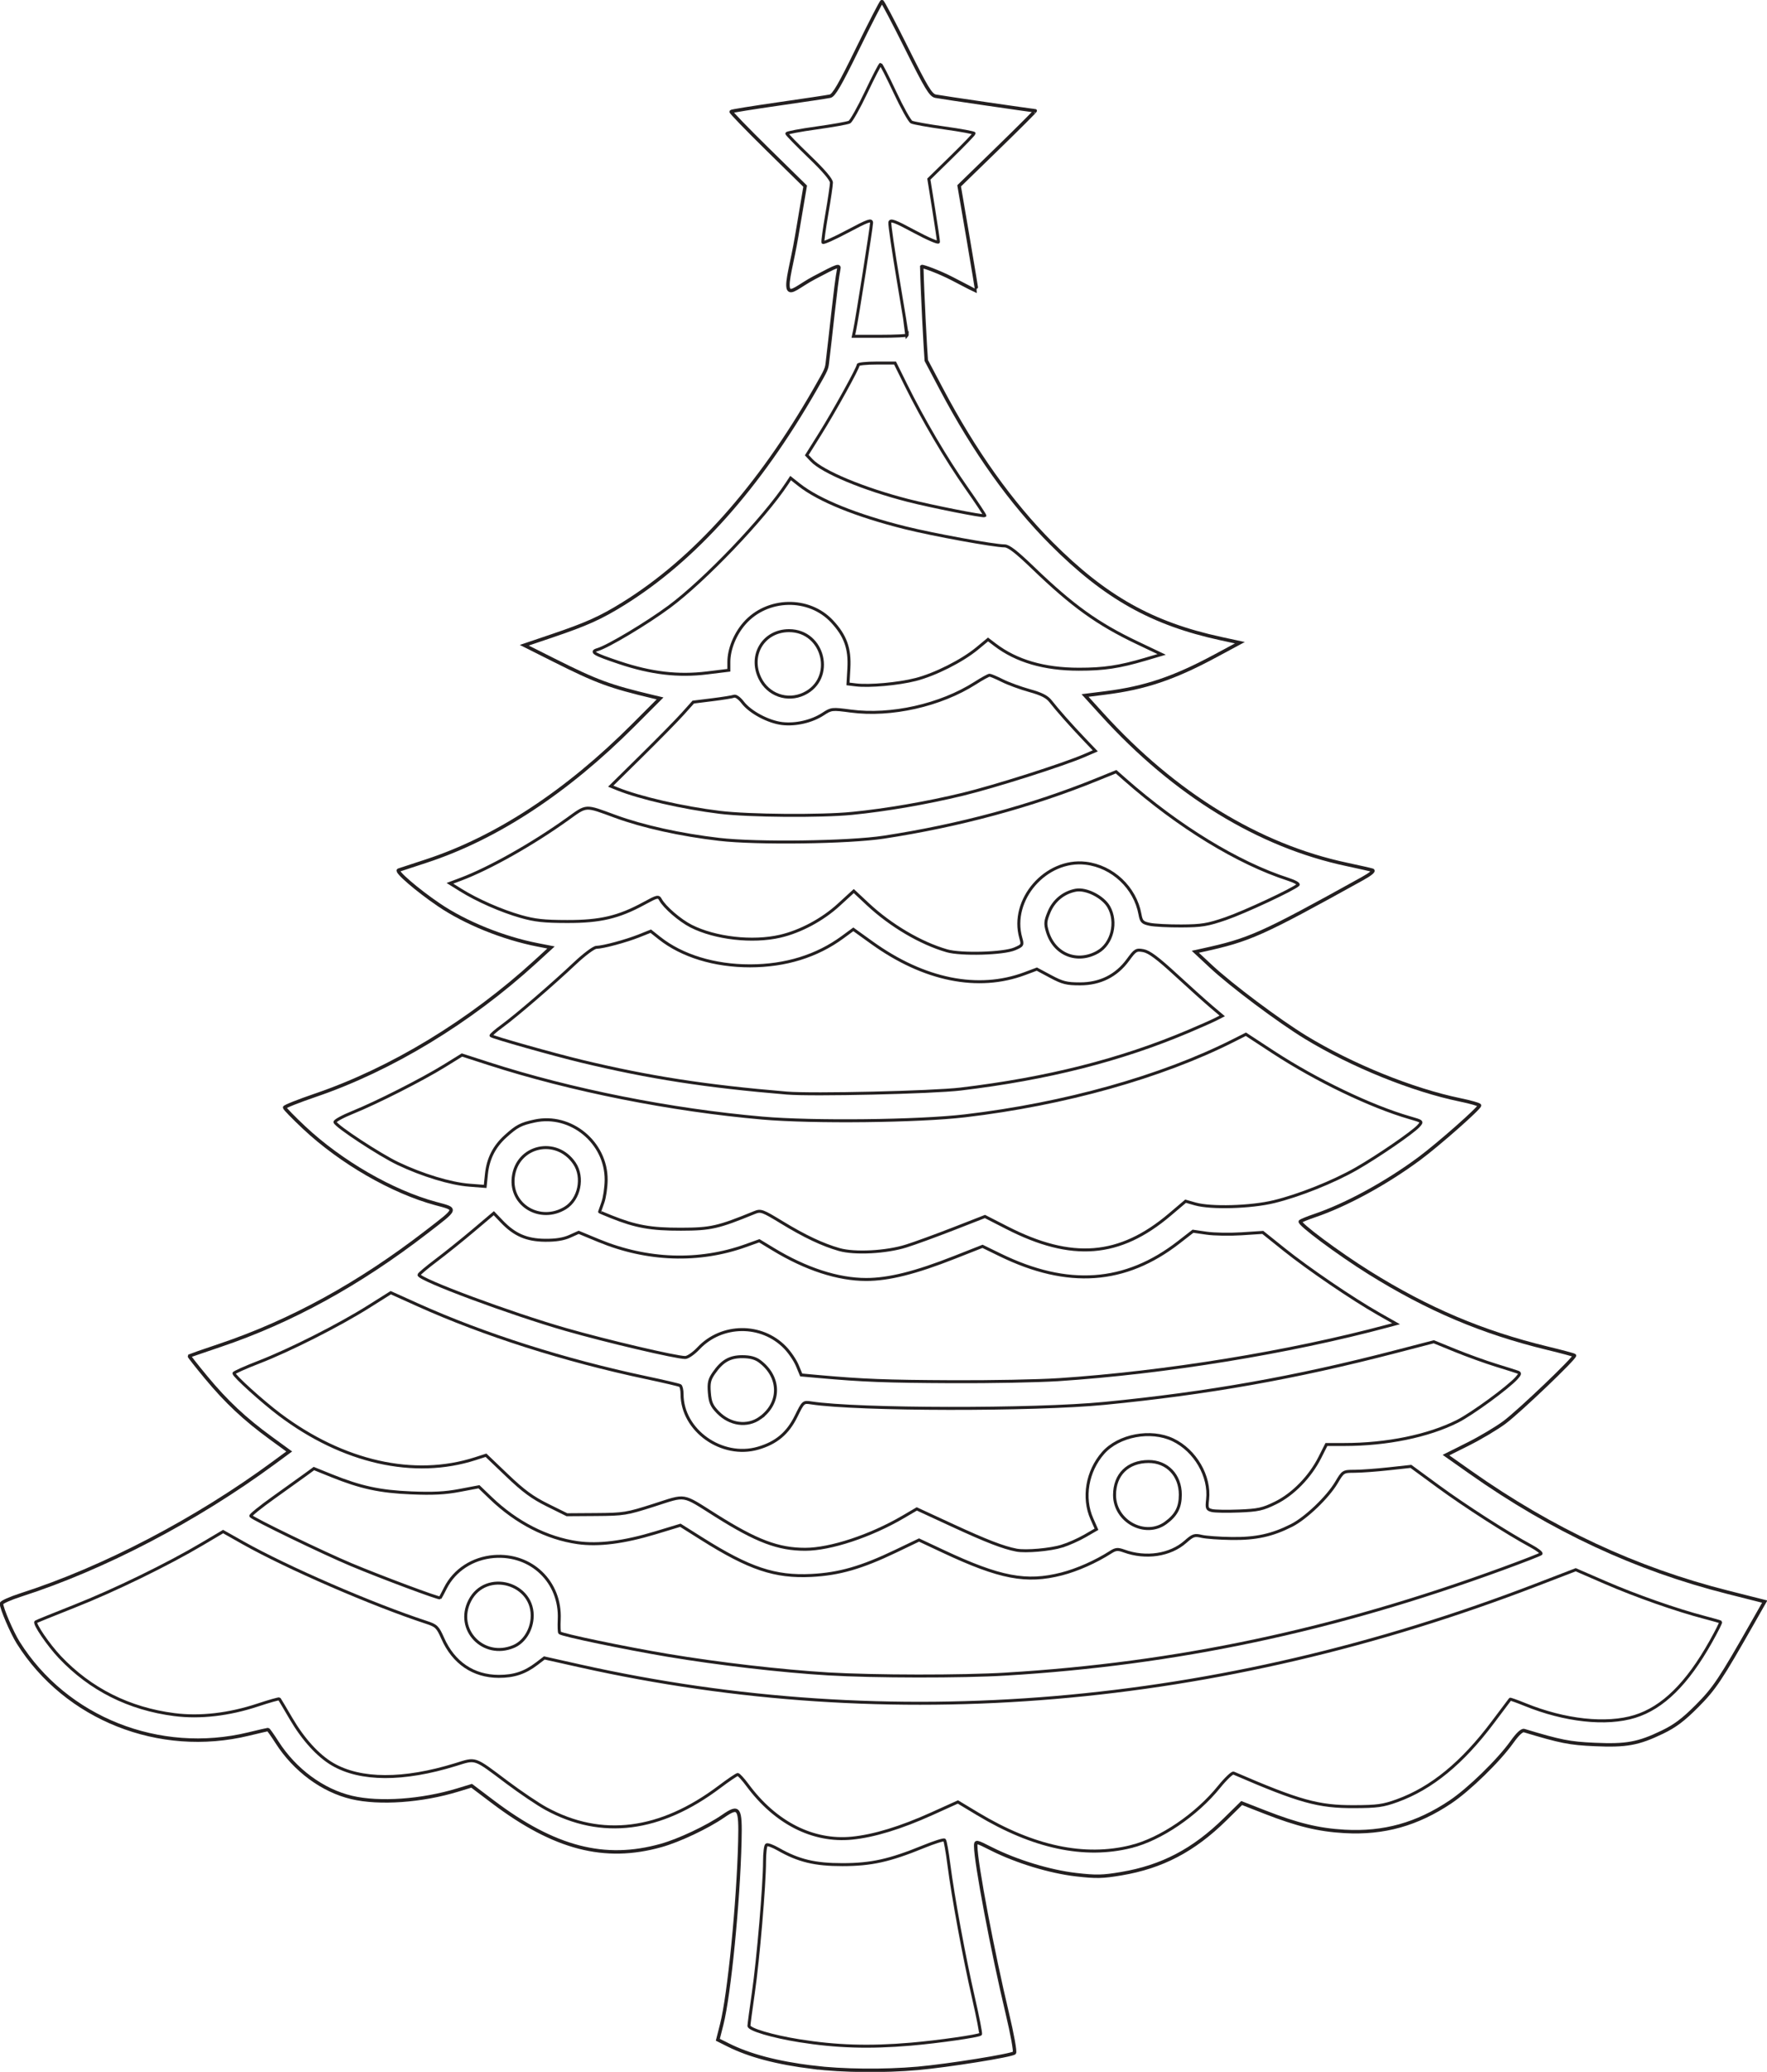 <?xml version="1.0" encoding="UTF-8" standalone="no"?>
<!-- Created with Inkscape (http://www.inkscape.org/) -->

<svg
   xmlns:dc="http://purl.org/dc/elements/1.1/"
   xmlns:cc="http://creativecommons.org/ns#"
   xmlns:rdf="http://www.w3.org/1999/02/22-rdf-syntax-ns#"
   xmlns:svg="http://www.w3.org/2000/svg"
   xmlns="http://www.w3.org/2000/svg"
   xmlns:sodipodi="http://sodipodi.sourceforge.net/DTD/sodipodi-0.dtd"
   xmlns:inkscape="http://www.inkscape.org/namespaces/inkscape"
   id="svg2"
   version="1.1"
   inkscape:version="0.91 r13725"
   xml:space="preserve"
   width="76.771mm"
   height="90mm"
   viewBox="0 0 272.022 318.898"
   sodipodi:docname="christmas-917749.ai.svg"><defs
     id="defs6" /><sodipodi:namedview
     pagecolor="#ffffff"
     bordercolor="#666666"
     borderopacity="1"
     objecttolerance="10"
     gridtolerance="10"
     guidetolerance="10"
     inkscape:pageopacity="0"
     inkscape:pageshadow="2"
     inkscape:window-width="2560"
     inkscape:window-height="1311"
     id="namedview4"
     showgrid="false"
     inkscape:zoom="2.6970053"
     inkscape:cx="-18.976915"
     inkscape:cy="156.64259"
     inkscape:window-x="0"
     inkscape:window-y="55"
     inkscape:window-maximized="1"
     inkscape:current-layer="layer2"
     fit-margin-top="0"
     fit-margin-left="0"
     fit-margin-right="0"
     fit-margin-bottom="0"
     units="mm" /><g
     id="g10"
     inkscape:groupmode="layer"
     inkscape:label="Edge.Cuts"
     transform="matrix(1.25,0,0,-1.25,-10.625,430.468)"><path
       d="m 108.623,89.816 c -4.455,0.552 -7.819,1.44 -10.457,2.76 l -1.26,0.63 0.481,1.895 c 0.921,3.629 2.051,15.046 2.231,22.542 0.101,4.155 -0.093,4.446 -2.053,3.096 -1.971,-1.355 -5.427,-2.987 -7.644,-3.607 -6.959,-1.951 -13.146,-0.346 -20.718,5.373 l -2.618,1.977 -1.7,-0.519 c -4.456,-1.358 -9.661,-1.725 -13.07,-0.921 -3.585,0.844 -7.009,3.373 -9.193,6.785 -0.555,0.867 -1.059,1.578 -1.121,1.578 -0.06,0 -1.138,-0.249 -2.393,-0.554 -10.988,-2.662 -22.504,1.908 -28.372,11.261 -0.774,1.233 -2.054,4.226 -2.054,4.801 0,0.166 1.08,0.65 2.402,1.075 10.198,3.278 21.594,9.231 31.172,16.287 l 1.862,1.371 -2.274,1.659 c -3.207,2.338 -5.476,4.467 -7.955,7.458 -1.178,1.422 -2.113,2.611 -2.076,2.642 0.038,0.031 1.748,0.622 3.803,1.315 8.741,2.949 17.096,7.534 25.385,13.93 3.892,3.004 3.826,2.804 1.149,3.529 -5.353,1.451 -11.659,5.092 -16.197,9.348 -1.322,1.24 -2.402,2.353 -2.402,2.472 0,0.121 1.698,0.798 3.775,1.506 9.363,3.192 19.049,9.067 27.113,16.443 l 1.921,1.758 -1.648,0.322 c -4.24,0.826 -8.907,2.716 -12.159,4.926 -2.67,1.812 -5.371,4.14 -4.961,4.275 0.205,0.069 1.732,0.57 3.393,1.114 8.659,2.837 17.306,8.509 25.524,16.742 l 3.283,3.29 -0.812,0.193 c -5.405,1.286 -6.966,1.861 -12.268,4.523 l -3.645,1.83 3.432,1.162 c 4.244,1.436 5.975,2.215 8.774,3.952 8.732,5.415 16.666,14.286 23.606,26.386 1.504,2.622 1.43,2.521 1.541,3.515 0.299,2.309 1.031,9.645 1.371,11.268 0.141,0.599 -0.094,0.519 -3.019,-1.031 -1.853,-0.982 -2.904,-2.075 -3.178,-1.335 -0.254,0.863 0.46,3.105 1.03,6.478 l 1.036,6.133 -4.617,4.533 c -2.539,2.494 -4.564,4.587 -4.498,4.652 0.064,0.066 2.699,0.49 5.852,0.943 3.154,0.453 6.005,0.882 6.333,0.953 0.469,0.101 1.213,1.386 3.416,5.895 1.549,3.17 2.886,5.765 2.975,5.765 0.089,0 1.451,-2.59 3.028,-5.756 2.437,-4.895 2.972,-5.779 3.563,-5.904 0.645,-0.135 11.997,-1.792 12.284,-1.792 0.07,0 -2.009,-2.081 -4.622,-4.624 l -4.75,-4.623 1.112,-6.496 c 0.61,-3.573 1.09,-6.497 1.065,-6.497 -0.024,0 -1.37,0.693 -2.991,1.539 -1.62,0.846 -3.699,1.602 -3.789,1.512 0.072,-3.242 0.446,-10.147 0.556,-11.562 l 1.849,-3.5 c 4.051,-7.674 8.601,-14.056 13.565,-19.03 6.629,-6.644 12.397,-9.882 20.876,-11.72 l 2.333,-0.505 -3.018,-1.623 c -5.102,-2.744 -8.648,-3.94 -13.518,-4.556 l -2.533,-0.319 2.113,-2.327 c 8.906,-9.809 19.295,-16.18 30.136,-18.476 1.509,-0.321 2.925,-0.641 3.146,-0.713 0.246,-0.079 -0.234,-0.481 -1.236,-1.036 -12.502,-6.93 -13.884,-7.546 -19.757,-8.825 l -0.824,-0.18 1.922,-1.794 c 2.504,-2.338 8.371,-6.732 11.669,-8.741 5.709,-3.476 13.154,-6.49 19.013,-7.699 1.322,-0.272 2.403,-0.583 2.403,-0.692 0,-0.327 -5.08,-4.809 -7.411,-6.537 -4.09,-3.032 -9.013,-5.714 -12.906,-7.031 -0.83,-0.28 -1.618,-0.6 -1.75,-0.709 -0.291,-0.24 4.679,-3.94 8.463,-6.302 7.24,-4.519 13.953,-7.365 21.932,-9.301 1.787,-0.433 3.301,-0.839 3.363,-0.902 0.197,-0.199 -6.804,-6.889 -8.627,-8.245 -0.958,-0.712 -2.97,-1.909 -4.47,-2.66 l -2.727,-1.365 3.016,-2.127 c 10.066,-7.093 20.386,-11.904 31.649,-14.751 l 4.589,-1.161 -1.394,-2.452 c -4.086,-7.19 -4.79,-8.243 -6.959,-10.423 -1.661,-1.669 -2.698,-2.45 -4.255,-3.199 -2.961,-1.428 -4.436,-1.696 -8.34,-1.519 -3.101,0.139 -4.169,0.35 -8.683,1.711 -0.261,0.079 -0.803,-0.426 -1.492,-1.394 -1.63,-2.287 -5.29,-5.854 -7.585,-7.393 -4.115,-2.758 -8.206,-3.898 -13.022,-3.628 -3.195,0.177 -5.826,0.814 -9.82,2.376 l -2.864,1.118 -2.033,-1.998 c -3.887,-3.819 -7.769,-5.853 -12.792,-6.702 -2.304,-0.389 -3.086,-0.406 -5.57,-0.121 -3.228,0.371 -7.343,1.625 -10.416,3.172 -1.929,0.972 -1.946,0.974 -1.946,0.35 0,-2.007 2.09,-13.071 3.894,-20.612 0.611,-2.556 1,-4.726 0.87,-4.853 -0.33,-0.32 -8.119,-1.569 -11.904,-1.907 -4.113,-0.368 -9.298,-0.315 -12.905,0.133 z"
       style="fill:none;stroke:#231f20;stroke-width:0.425;stroke-linecap:butt;stroke-linejoin:miter;stroke-miterlimit:4;stroke-dasharray:none;stroke-opacity:1"
       id="path12"
       inkscape:connector-curvature="0"
       sodipodi:nodetypes="ccccccccccccsccsccccccccccscccccccccccccccccccsccccccsccscccscccccccccccccccccccsscccccccccccccccccccccccscscccc" /></g><g
     inkscape:groupmode="layer"
     id="layer2"
     inkscape:label="SilkS"><path
       d="m 140.178,314.639 c 4.246,-0.364 10.482,-1.257 10.767,-1.54 0.089,-0.089 -0.397,-2.595 -1.078,-5.566 -1.446,-6.306 -3.157,-15.581 -3.799,-20.588 -0.246,-1.933 -0.546,-3.61 -0.664,-3.727 -0.117,-0.117 -1.571,0.342 -3.234,1.02 -5.235,2.138 -8.032,2.759 -12.462,2.765 -4.258,0.006 -6.785,-0.602 -9.9,-2.381 -0.821,-0.469 -1.63,-0.767 -1.801,-0.662 -0.171,0.105 -0.31,1.246 -0.31,2.536 0,3.615 -0.978,15.104 -1.726,20.265 -0.37,2.548 -0.672,4.82 -0.674,5.048 -0.004,0.565 3.596,1.634 7.735,2.298 5.729,0.917 10.802,1.074 17.145,0.531 l 0,0 z"
       style="fill:none;stroke:#231f20;stroke-width:0.459;stroke-linecap:butt;stroke-linejoin:miter;stroke-miterlimit:4;stroke-dasharray:none;stroke-opacity:1"
       id="path4154"
       inkscape:connector-curvature="0" /><path
       d="m 174.124,284.223 c 4.534,-1.126 10.051,-4.865 13.548,-9.187 1.019,-1.257 2.023,-2.212 2.233,-2.122 10.135,4.38 13.037,5.187 18.569,5.165 3.568,-0.013 4.452,-0.138 6.623,-0.923 5.286,-1.916 10.022,-5.8 14.741,-12.093 1.416,-1.887 2.607,-3.469 2.646,-3.516 0.038,-0.047 1.063,0.319 2.274,0.811 6.142,2.502 12.523,3.193 16.922,1.835 4.295,-1.327 8.051,-5.024 11.69,-11.509 0.903,-1.609 1.585,-2.97 1.516,-3.023 -0.07,-0.052 -1.208,-0.379 -2.529,-0.722 -4.263,-1.111 -10.526,-3.311 -15.21,-5.342 l -4.571,-1.983 -6.068,2.334 c -49.141,18.901 -99.355,23.159 -147.166,12.48 l -5.547,-1.238 -1.171,0.894 c -1.82,1.388 -3.496,1.944 -5.842,1.941 -3.903,-0.006 -6.963,-2.083 -8.627,-5.855 -0.775,-1.749 -0.985,-1.955 -2.507,-2.453 -8.302,-2.718 -21.427,-8.409 -28.217,-12.237 l -3.088,-1.741 -3.196,1.895 c -5.362,3.179 -13.528,7.158 -19.67,9.586 -3.21,1.269 -5.892,2.36 -5.963,2.423 -0.301,0.278 1.949,3.571 3.707,5.428 4.701,4.964 10.646,7.947 17.621,8.842 3.953,0.506 8.397,-0.005 12.838,-1.478 1.771,-0.587 3.268,-1.007 3.325,-0.935 0.059,0.073 0.865,1.431 1.791,3.016 1.877,3.209 4.163,5.723 6.388,7.026 4.309,2.525 10.92,2.546 18.952,0.064 3.207,-0.992 2.748,-1.15 7.921,2.732 2.076,1.557 4.78,3.378 6.006,4.045 8.556,4.657 17.57,3.521 26.707,-3.362 1.381,-1.041 2.641,-1.892 2.802,-1.892 0.159,0 0.833,0.734 1.496,1.631 4.31,5.828 10.085,8.759 16.095,8.166 3.365,-0.332 7.524,-1.602 12.268,-3.745 l 4.034,-1.823 3.048,1.834 c 8.565,5.151 16.404,6.822 23.61,5.033 l 0,0 z"
       style="fill:none;stroke:#231f20;stroke-width:0.459;stroke-linecap:butt;stroke-linejoin:miter;stroke-miterlimit:4;stroke-dasharray:none;stroke-opacity:1"
       id="path4156"
       inkscape:connector-curvature="0" /><path
       d="m 154.863,257.673 c 26.264,-1.577 50.478,-6.71 76.434,-16.205 3.116,-1.14 5.783,-2.177 5.929,-2.306 0.148,-0.13 -0.548,-0.674 -1.543,-1.21 -3.613,-1.944 -10.14,-6.135 -14.263,-9.156 l -4.216,-3.091 -3.434,0.374 c -1.888,0.206 -4.24,0.377 -5.223,0.38 -1.781,0.007 -1.791,0.013 -2.817,1.743 -1.339,2.259 -4.712,5.482 -6.889,6.586 -3.013,1.525 -5.498,2.067 -9.242,2.016 -1.887,-0.025 -3.974,-0.176 -4.633,-0.336 -1.073,-0.256 -1.338,-0.166 -2.474,0.842 -2.338,2.071 -6.092,2.636 -9.446,1.422 -0.97,-0.35 -1.283,-0.323 -2.076,0.185 -2.286,1.463 -5.152,2.735 -7.544,3.346 -5.435,1.391 -9.493,0.615 -18.218,-3.475 l -3.728,-1.749 -3.568,1.711 c -5.301,2.54 -8.724,3.524 -13.006,3.741 -5.61,0.281 -9.555,-1.041 -16.882,-5.656 l -3.283,-2.068 -3.795,1.151 c -4.888,1.481 -8.817,1.981 -12.017,1.527 -4.742,-0.672 -9.441,-3.082 -13.374,-6.859 l -1.818,-1.746 -2.986,0.565 c -2.241,0.424 -4.101,0.517 -7.447,0.379 -4.843,-0.203 -7.777,-0.838 -12.296,-2.661 l -2.684,-1.084 -1.262,0.923 c -0.694,0.51 -2.913,2.1 -4.93,3.536 -2.018,1.437 -3.603,2.717 -3.524,2.847 0.25,0.404 11.109,5.661 15.451,7.481 4.603,1.931 13.569,5.281 13.706,5.121 0.047,-0.056 0.405,-0.734 0.796,-1.507 1.397,-2.773 4.201,-4.598 7.464,-4.861 5.773,-0.462 10.331,3.925 10.065,9.686 -0.048,1.039 -0.013,1.964 0.075,2.055 0.338,0.337 9.983,2.348 16.607,3.461 7.734,1.299 17.564,2.438 24.709,2.864 7.077,0.42 20.633,0.436 27.384,0.03 l 0,0 z"
       style="fill:none;stroke:#231f20;stroke-width:0.459;stroke-linecap:butt;stroke-linejoin:miter;stroke-miterlimit:4;stroke-dasharray:none;stroke-opacity:1"
       id="path4158"
       inkscape:connector-curvature="0" /><path
       d="m 79.049,253.432 c 1.554,-0.648 2.693,-2.356 2.861,-4.286 0.476,-5.46 -7.111,-7.643 -9.599,-2.764 -2.261,4.433 2.094,8.991 6.738,7.05 l 0,0 z"
       style="fill:none;stroke:#231f20;stroke-width:0.459;stroke-linecap:butt;stroke-linejoin:miter;stroke-miterlimit:4;stroke-dasharray:none;stroke-opacity:1"
       id="path4160"
       inkscape:connector-curvature="0" /><path
       d="m 163.514,237.972 c 0.944,-0.292 2.519,-0.994 3.501,-1.558 l 1.783,-1.031 -0.71,-1.609 c -1.434,-3.241 -0.739,-7.319 1.725,-10.127 2.396,-2.728 7.345,-3.659 10.762,-2.024 3.429,1.643 5.731,5.606 5.329,9.175 -0.153,1.36 -0.092,1.516 0.657,1.704 0.454,0.114 2.339,0.148 4.189,0.072 2.948,-0.117 3.645,-0.273 5.627,-1.248 2.682,-1.32 5.304,-4.01 6.804,-6.981 l 1.014,-2.009 2.753,0 c 6.559,0 12.917,-1.304 17.418,-3.569 2.244,-1.131 7.817,-5.207 9.123,-6.673 0.517,-0.578 0.551,-0.761 0.171,-0.895 -0.261,-0.094 -1.788,-0.577 -3.392,-1.072 -1.606,-0.496 -4.409,-1.509 -6.231,-2.251 l -3.311,-1.351 -5.954,1.545 c -15.416,4.002 -28.829,6.381 -44.737,7.938 -10.873,1.064 -37.99,1.019 -45.153,-0.073 -1.215,-0.186 -1.23,-0.172 -2.327,2.056 -1.291,2.621 -3.047,4.097 -5.849,4.912 -5.572,1.622 -11.707,-2.733 -11.707,-8.312 0,-0.625 -0.132,-1.218 -0.293,-1.318 -0.161,-0.099 -2.515,-0.652 -5.233,-1.227 -12.597,-2.669 -24.971,-6.611 -35.15,-11.195 l -4.169,-1.879 -3.404,2.144 c -4.54,2.859 -12.149,6.707 -16.887,8.541 -2.116,0.819 -3.848,1.595 -3.848,1.726 0,0.4 4.362,4.342 7.01,6.337 9.792,7.368 20.724,9.834 30.152,6.8 l 1.639,-0.528 3.243,3.099 c 2.524,2.413 3.901,3.425 6.228,4.578 l 2.987,1.479 4.486,-0.03 c 4.271,-0.029 4.699,-0.097 8.909,-1.443 5.074,-1.622 4.205,-1.768 9.542,1.594 6.251,3.938 9.583,5.198 13.744,5.198 3.881,0 10.065,-2.045 15.094,-4.992 l 2.088,-1.223 5.527,2.554 c 5.184,2.394 7.784,3.4 9.816,3.789 1.428,0.275 5.213,-0.058 7.034,-0.62 l 0,0 z"
       style="fill:none;stroke:#231f20;stroke-width:0.459;stroke-linecap:butt;stroke-linejoin:miter;stroke-miterlimit:4;stroke-dasharray:none;stroke-opacity:1"
       id="path4162"
       inkscape:connector-curvature="0" /><path
       d="m 179.453,234.402 c 1.631,-1.193 2.252,-2.393 2.252,-4.345 0,-2.988 -2.038,-5.112 -4.89,-5.103 -3.199,0.01 -5.235,2.018 -5.235,5.162 0,4.034 4.712,6.598 7.873,4.287 l 0,0 z"
       style="fill:none;stroke:#231f20;stroke-width:0.459;stroke-linecap:butt;stroke-linejoin:miter;stroke-miterlimit:4;stroke-dasharray:none;stroke-opacity:1"
       id="path4164"
       inkscape:connector-curvature="0" /><path
       d="m 117.012,218.253 c 3.199,-2.291 3.16,-6.333 -0.085,-8.737 -0.652,-0.483 -1.47,-0.697 -2.662,-0.697 -1.942,0 -3.111,0.68 -4.405,2.565 -0.658,0.96 -0.778,1.495 -0.657,2.983 0.119,1.49 0.352,2.025 1.309,3.013 1.862,1.92 4.535,2.28 6.501,0.873 l 0,0 z"
       style="fill:none;stroke:#231f20;stroke-width:0.459;stroke-linecap:butt;stroke-linejoin:miter;stroke-miterlimit:4;stroke-dasharray:none;stroke-opacity:1"
       id="path4166"
       inkscape:connector-curvature="0" /><path
       d="m 162.861,212.364 c 16.562,-1.096 35.57,-4.189 50.724,-8.257 l 1.337,-0.359 -2.71,-1.538 c -3.978,-2.257 -10.822,-6.916 -14.549,-9.904 l -3.261,-2.614 -3.259,0.213 c -1.793,0.117 -4.213,0.077 -5.376,-0.091 l -2.115,-0.305 -2.175,1.692 c -8.24,6.41 -17.095,7.039 -27.523,1.95 l -2.698,-1.316 -4.339,1.71 c -5.993,2.362 -10.109,3.392 -13.564,3.392 -4.368,0 -9.306,-1.61 -14.365,-4.684 l -2.098,-1.274 -2.085,0.748 c -7.221,2.589 -15.182,2.316 -22.654,-0.778 l -3.065,-1.269 -1.391,0.625 c -0.947,0.424 -2.16,0.617 -3.799,0.599 -2.824,-0.03 -4.677,-0.831 -6.624,-2.862 l -1.252,-1.306 -3.132,2.648 c -1.721,1.456 -4.314,3.539 -5.76,4.627 -1.446,1.089 -2.629,2.085 -2.629,2.215 0,0.729 14.085,5.968 22.622,8.414 6.302,1.807 16.967,4.309 18.36,4.307 0.396,0 1.312,-0.632 2.043,-1.409 3.579,-3.802 9.726,-3.858 13.342,-0.117 0.706,0.728 1.552,1.976 1.88,2.772 l 0.597,1.444 2.753,0.246 c 6.779,0.605 10.298,0.742 20.462,0.789 5.964,0.029 13.299,-0.112 16.302,-0.31 l 0,0 z"
       style="fill:none;stroke:#231f20;stroke-width:0.459;stroke-linecap:butt;stroke-linejoin:miter;stroke-miterlimit:4;stroke-dasharray:none;stroke-opacity:1"
       id="path4168"
       inkscape:connector-curvature="0" /><path
       d="m 139.49,191.792 c 1.322,-0.414 4.593,-1.607 7.271,-2.651 l 4.868,-1.899 3.368,1.723 c 10.013,5.126 17.368,4.534 25.093,-2.016 l 2.43,-2.061 1.48,0.422 c 2.42,0.689 8.565,0.513 12.107,-0.347 3.893,-0.945 9.168,-3.053 12.709,-5.081 3.289,-1.884 8.672,-5.58 9.559,-6.566 0.632,-0.702 0.622,-0.71 -1.373,-1.284 -5.937,-1.71 -14.395,-5.773 -20.986,-10.083 l -4.218,-2.759 -1.963,0.991 c -11.056,5.581 -25.961,9.76 -41.252,11.563 -7.177,0.848 -23.446,1.029 -31.229,0.349 -14.065,-1.23 -29.429,-4.284 -42.081,-8.366 l -4.158,-1.341 -2.706,1.674 c -3.419,2.113 -10.425,5.666 -14.125,7.161 -1.56,0.63 -2.781,1.305 -2.717,1.503 0.215,0.647 6.868,5.017 9.673,6.356 3.777,1.801 8.112,3.117 11.015,3.343 l 2.434,0.189 0.196,-1.888 c 0.245,-2.377 1.192,-4.25 2.945,-5.834 1.734,-1.567 2.347,-1.889 4.479,-2.346 5.572,-1.195 11.045,3.313 11.005,9.065 -0.008,1.163 -0.238,2.731 -0.511,3.487 -0.271,0.756 -0.496,1.394 -0.499,1.419 -0.002,0.025 0.806,0.371 1.796,0.766 3.782,1.513 6.085,1.926 10.725,1.917 4.597,-0.009 5.696,-0.256 11.327,-2.562 0.969,-0.397 1.219,-0.306 4.193,1.507 3.521,2.147 6.277,3.451 8.848,4.184 2.374,0.677 7.231,0.426 10.296,-0.537 l 0,0 z"
       style="fill:none;stroke:#231f20;stroke-width:0.459;stroke-linecap:butt;stroke-linejoin:miter;stroke-miterlimit:4;stroke-dasharray:none;stroke-opacity:1"
       id="path4170"
       inkscape:connector-curvature="0" /><path
       d="m 87.03,185.922 c 2.155,-1.326 2.851,-4.707 1.409,-6.847 -2.788,-4.136 -8.875,-2.747 -9.428,2.152 -0.486,4.309 4.191,7.047 8.018,4.696 l 0,0 z"
       style="fill:none;stroke:#231f20;stroke-width:0.459;stroke-linecap:butt;stroke-linejoin:miter;stroke-miterlimit:4;stroke-dasharray:none;stroke-opacity:1"
       id="path4172"
       inkscape:connector-curvature="0" /><path
       d="m 147.9,167.622 c 13.289,-1.587 24.548,-4.434 35.005,-8.855 1.793,-0.758 3.708,-1.607 4.257,-1.888 l 0.995,-0.509 -1.679,-1.423 c -0.924,-0.782 -3.384,-2.993 -5.468,-4.912 -2.788,-2.566 -4.106,-3.546 -4.98,-3.707 -1.116,-0.203 -1.262,-0.117 -2.393,1.43 -1.781,2.435 -4.28,3.68 -7.375,3.678 -2.063,0 -2.703,-0.161 -4.523,-1.136 l -2.12,-1.135 -1.855,0.694 c -7.191,2.69 -15.518,1.007 -23.538,-4.759 l -2.862,-2.058 -1.657,1.217 c -3.957,2.906 -8.783,4.399 -14.239,4.405 -5.468,0.006 -10.48,-1.528 -13.942,-4.27 l -1.347,-1.067 -1.793,0.716 c -2.026,0.808 -5.532,1.751 -6.584,1.772 -0.385,0.007 -1.858,1.104 -3.275,2.44 -3.504,3.303 -9.049,8.074 -11.254,9.686 -1.001,0.731 -1.754,1.393 -1.677,1.47 0.253,0.251 9.559,2.881 13.919,3.931 10.39,2.502 19.149,3.861 31.617,4.903 3.929,0.328 22.402,-0.101 26.771,-0.622 l 0,0 z"
       style="fill:none;stroke:#231f20;stroke-width:0.459;stroke-linecap:butt;stroke-linejoin:miter;stroke-miterlimit:4;stroke-dasharray:none;stroke-opacity:1"
       id="path4174"
       inkscape:connector-curvature="0" /><path
       d="m 168.994,146.527 c 2.216,-1.26 3.032,-4.608 1.693,-6.946 -0.887,-1.551 -3.482,-2.861 -5.078,-2.562 -1.862,0.35 -3.382,1.594 -4.117,3.372 -0.578,1.393 -0.611,1.795 -0.253,2.99 1.057,3.529 4.573,4.955 7.755,3.147 l 0,0 z"
       style="fill:none;stroke:#231f20;stroke-width:0.459;stroke-linecap:butt;stroke-linejoin:miter;stroke-miterlimit:4;stroke-dasharray:none;stroke-opacity:1"
       id="path4176"
       inkscape:connector-curvature="0" /><path
       d="m 156.205,146.051 c 1.223,-0.524 1.258,-0.586 0.943,-1.683 -1.681,-5.863 3.853,-12.227 10.001,-11.499 4.124,0.489 7.602,3.764 8.344,7.856 0.206,1.128 0.377,1.304 1.504,1.544 0.702,0.149 2.896,0.263 4.878,0.253 3.136,-0.017 4.022,-0.163 6.819,-1.123 2.879,-0.989 10.406,-4.503 11.144,-5.203 0.16,-0.15 -0.536,-0.538 -1.543,-0.863 -7.7,-2.483 -16.895,-8.106 -25.137,-15.37 l -1.339,-1.18 -2.951,1.198 c -10.093,4.096 -21.194,7.099 -32.81,8.875 -5.406,0.826 -19.526,1.016 -25.351,0.338 -5.92,-0.687 -11.75,-1.977 -16.003,-3.541 -4.717,-1.733 -4.312,-1.754 -7.313,0.399 -5.394,3.869 -12.054,7.623 -16.476,9.284 l -1.653,0.622 1.653,1.032 c 2.517,1.574 6.232,3.209 9.238,4.067 2.177,0.622 3.588,0.776 7.173,0.781 5.087,0.01 7.906,-0.655 11.812,-2.782 2.056,-1.122 2.223,-1.159 2.541,-0.575 0.621,1.15 2.994,3.198 4.717,4.071 3.708,1.879 9.468,2.531 13.704,1.55 3.122,-0.722 6.527,-2.545 9.024,-4.835 l 2.311,-2.117 2.147,2.008 c 3.523,3.295 8.148,6.023 12.188,7.186 2.187,0.63 8.711,0.447 10.435,-0.294 l 0,0 z"
       style="fill:none;stroke:#231f20;stroke-width:0.459;stroke-linecap:butt;stroke-linejoin:miter;stroke-miterlimit:4;stroke-dasharray:none;stroke-opacity:1"
       id="path4178"
       inkscape:connector-curvature="0" /><path
       d="m 131.132,125.2 c 5.297,-0.525 11.526,-1.599 17.112,-2.953 4.92,-1.193 15.405,-4.53 18.678,-5.944 l 1.691,-0.731 -1.708,-1.788 c -2.014,-2.11 -4.129,-4.498 -5.17,-5.837 -0.55,-0.709 -1.401,-1.139 -3.258,-1.654 -1.381,-0.384 -3.26,-1.072 -4.171,-1.53 -0.912,-0.457 -1.796,-0.833 -1.968,-0.833 -0.169,0 -1.16,0.544 -2.202,1.211 -5.342,3.417 -12.969,5.131 -19.164,4.307 -2.891,-0.384 -2.99,-0.374 -4.257,0.456 -1.733,1.135 -4.216,1.713 -6.304,1.465 -2.135,-0.253 -4.927,-1.745 -6.07,-3.243 -0.493,-0.649 -1.071,-1.063 -1.336,-0.962 -0.256,0.099 -1.775,0.342 -3.373,0.541 l -2.908,0.36 -1.606,1.793 c -0.882,0.985 -3.74,3.898 -6.351,6.472 l -4.747,4.677 0.942,0.384 c 3.487,1.418 10.19,2.959 15.869,3.648 4.473,0.543 15.551,0.63 20.299,0.159 l 0,0 z"
       style="fill:none;stroke:#231f20;stroke-width:0.459;stroke-linecap:butt;stroke-linejoin:miter;stroke-miterlimit:4;stroke-dasharray:none;stroke-opacity:1"
       id="path4180"
       inkscape:connector-curvature="0" /><path
       d="m 123.758,106.798 c 4.868,-2.309 3.126,-9.729 -2.286,-9.729 -3.917,0 -6.215,3.755 -4.486,7.326 1.242,2.564 4.212,3.618 6.772,2.403 l 0,0 z"
       style="fill:none;stroke:#231f20;stroke-width:0.459;stroke-linecap:butt;stroke-linejoin:miter;stroke-miterlimit:4;stroke-dasharray:none;stroke-opacity:1"
       id="path4182"
       inkscape:connector-curvature="0" /><path
       d="m 140.933,104.599 c 3.015,-0.771 7.181,-2.871 9.498,-4.788 l 1.675,-1.386 1.071,0.816 c 3.3,2.515 7.574,3.763 12.91,3.765 3.853,0.004 6.231,-0.353 10.234,-1.537 l 2.51,-0.742 -3.769,-1.795 c -6.103,-2.904 -9.961,-5.679 -16.061,-11.554 -2.531,-2.438 -3.719,-3.355 -4.348,-3.355 -1.599,0 -10.955,-1.704 -15.312,-2.79 -7.457,-1.859 -13.277,-4.211 -16.293,-6.591 l -1.341,-1.058 -0.546,0.828 c -3.563,5.388 -12.691,14.939 -18.131,18.973 -3.424,2.539 -9.405,6.118 -11.023,6.598 -1.185,0.35 -0.622,0.687 3.38,2.024 4.861,1.624 9.036,2.112 13.44,1.572 l 3.378,-0.413 0,-1.274 c 0,-1.959 0.943,-4.29 2.414,-5.961 3.479,-3.952 9.904,-4.094 13.455,-0.297 2.066,2.209 2.778,4.183 2.606,7.231 l -0.136,2.405 1.211,0.148 c 2.077,0.254 6.532,-0.144 9.175,-0.82 l 0,0 z"
       style="fill:none;stroke:#231f20;stroke-width:0.459;stroke-linecap:butt;stroke-linejoin:miter;stroke-miterlimit:4;stroke-dasharray:none;stroke-opacity:1"
       id="path4184"
       inkscape:connector-curvature="0" /><path
       d="m 148.802,75.127 c -3.137,-4.467 -6.698,-10.519 -9.357,-15.898 l -1.654,-3.347 -2.839,0 c -1.562,0 -2.84,0.131 -2.84,0.291 0,0.469 -3.692,7.148 -5.892,10.658 l -2.023,3.226 0.736,0.784 c 1.691,1.798 8.022,4.436 14.853,6.189 3.544,0.908 11.628,2.512 11.827,2.346 0.06,-0.05 -1.205,-1.962 -2.811,-4.249 l 0,0 z"
       style="fill:none;stroke:#231f20;stroke-width:0.459;stroke-linecap:butt;stroke-linejoin:miter;stroke-miterlimit:4;stroke-dasharray:none;stroke-opacity:1"
       id="path4186"
       inkscape:connector-curvature="0" /><path
       d="m 139.663,51.568 c 0,-0.109 -0.625,-3.923 -1.39,-8.475 -0.762,-4.553 -1.343,-8.538 -1.287,-8.855 0.084,-0.476 0.753,-0.228 3.791,1.408 2.029,1.091 3.692,1.806 3.694,1.587 0.004,-0.22 -0.328,-2.484 -0.737,-5.031 l -0.741,-4.634 3.483,-3.41 c 1.915,-1.877 3.484,-3.504 3.484,-3.62 0,-0.114 -2.048,-0.493 -4.548,-0.84 -2.5,-0.348 -4.791,-0.757 -5.089,-0.91 -0.297,-0.151 -1.448,-2.215 -2.557,-4.587 -1.111,-2.37 -2.103,-4.305 -2.205,-4.299 -0.102,0.005 -1.106,1.947 -2.227,4.314 -1.123,2.368 -2.283,4.427 -2.574,4.577 -0.293,0.149 -2.581,0.556 -5.081,0.905 -2.5,0.347 -4.548,0.734 -4.548,0.86 0,0.125 1.545,1.713 3.432,3.528 2.217,2.129 3.432,3.554 3.432,4.022 0,0.397 -0.318,2.57 -0.709,4.829 -0.389,2.258 -0.659,4.225 -0.6,4.369 0.06,0.146 1.768,-0.618 3.797,-1.698 3.16,-1.679 3.69,-1.867 3.69,-1.311 0,0.63 -2.204,14.618 -2.602,16.521 l -0.198,0.943 4.146,0 c 2.279,0 4.146,-0.089 4.146,-0.196 l 0,0 z"
       style="fill:none;stroke:#231f20;stroke-width:0.459;stroke-linecap:butt;stroke-linejoin:miter;stroke-miterlimit:4;stroke-dasharray:none;stroke-opacity:1"
       id="path4188"
       inkscape:connector-curvature="0" /></g></svg>